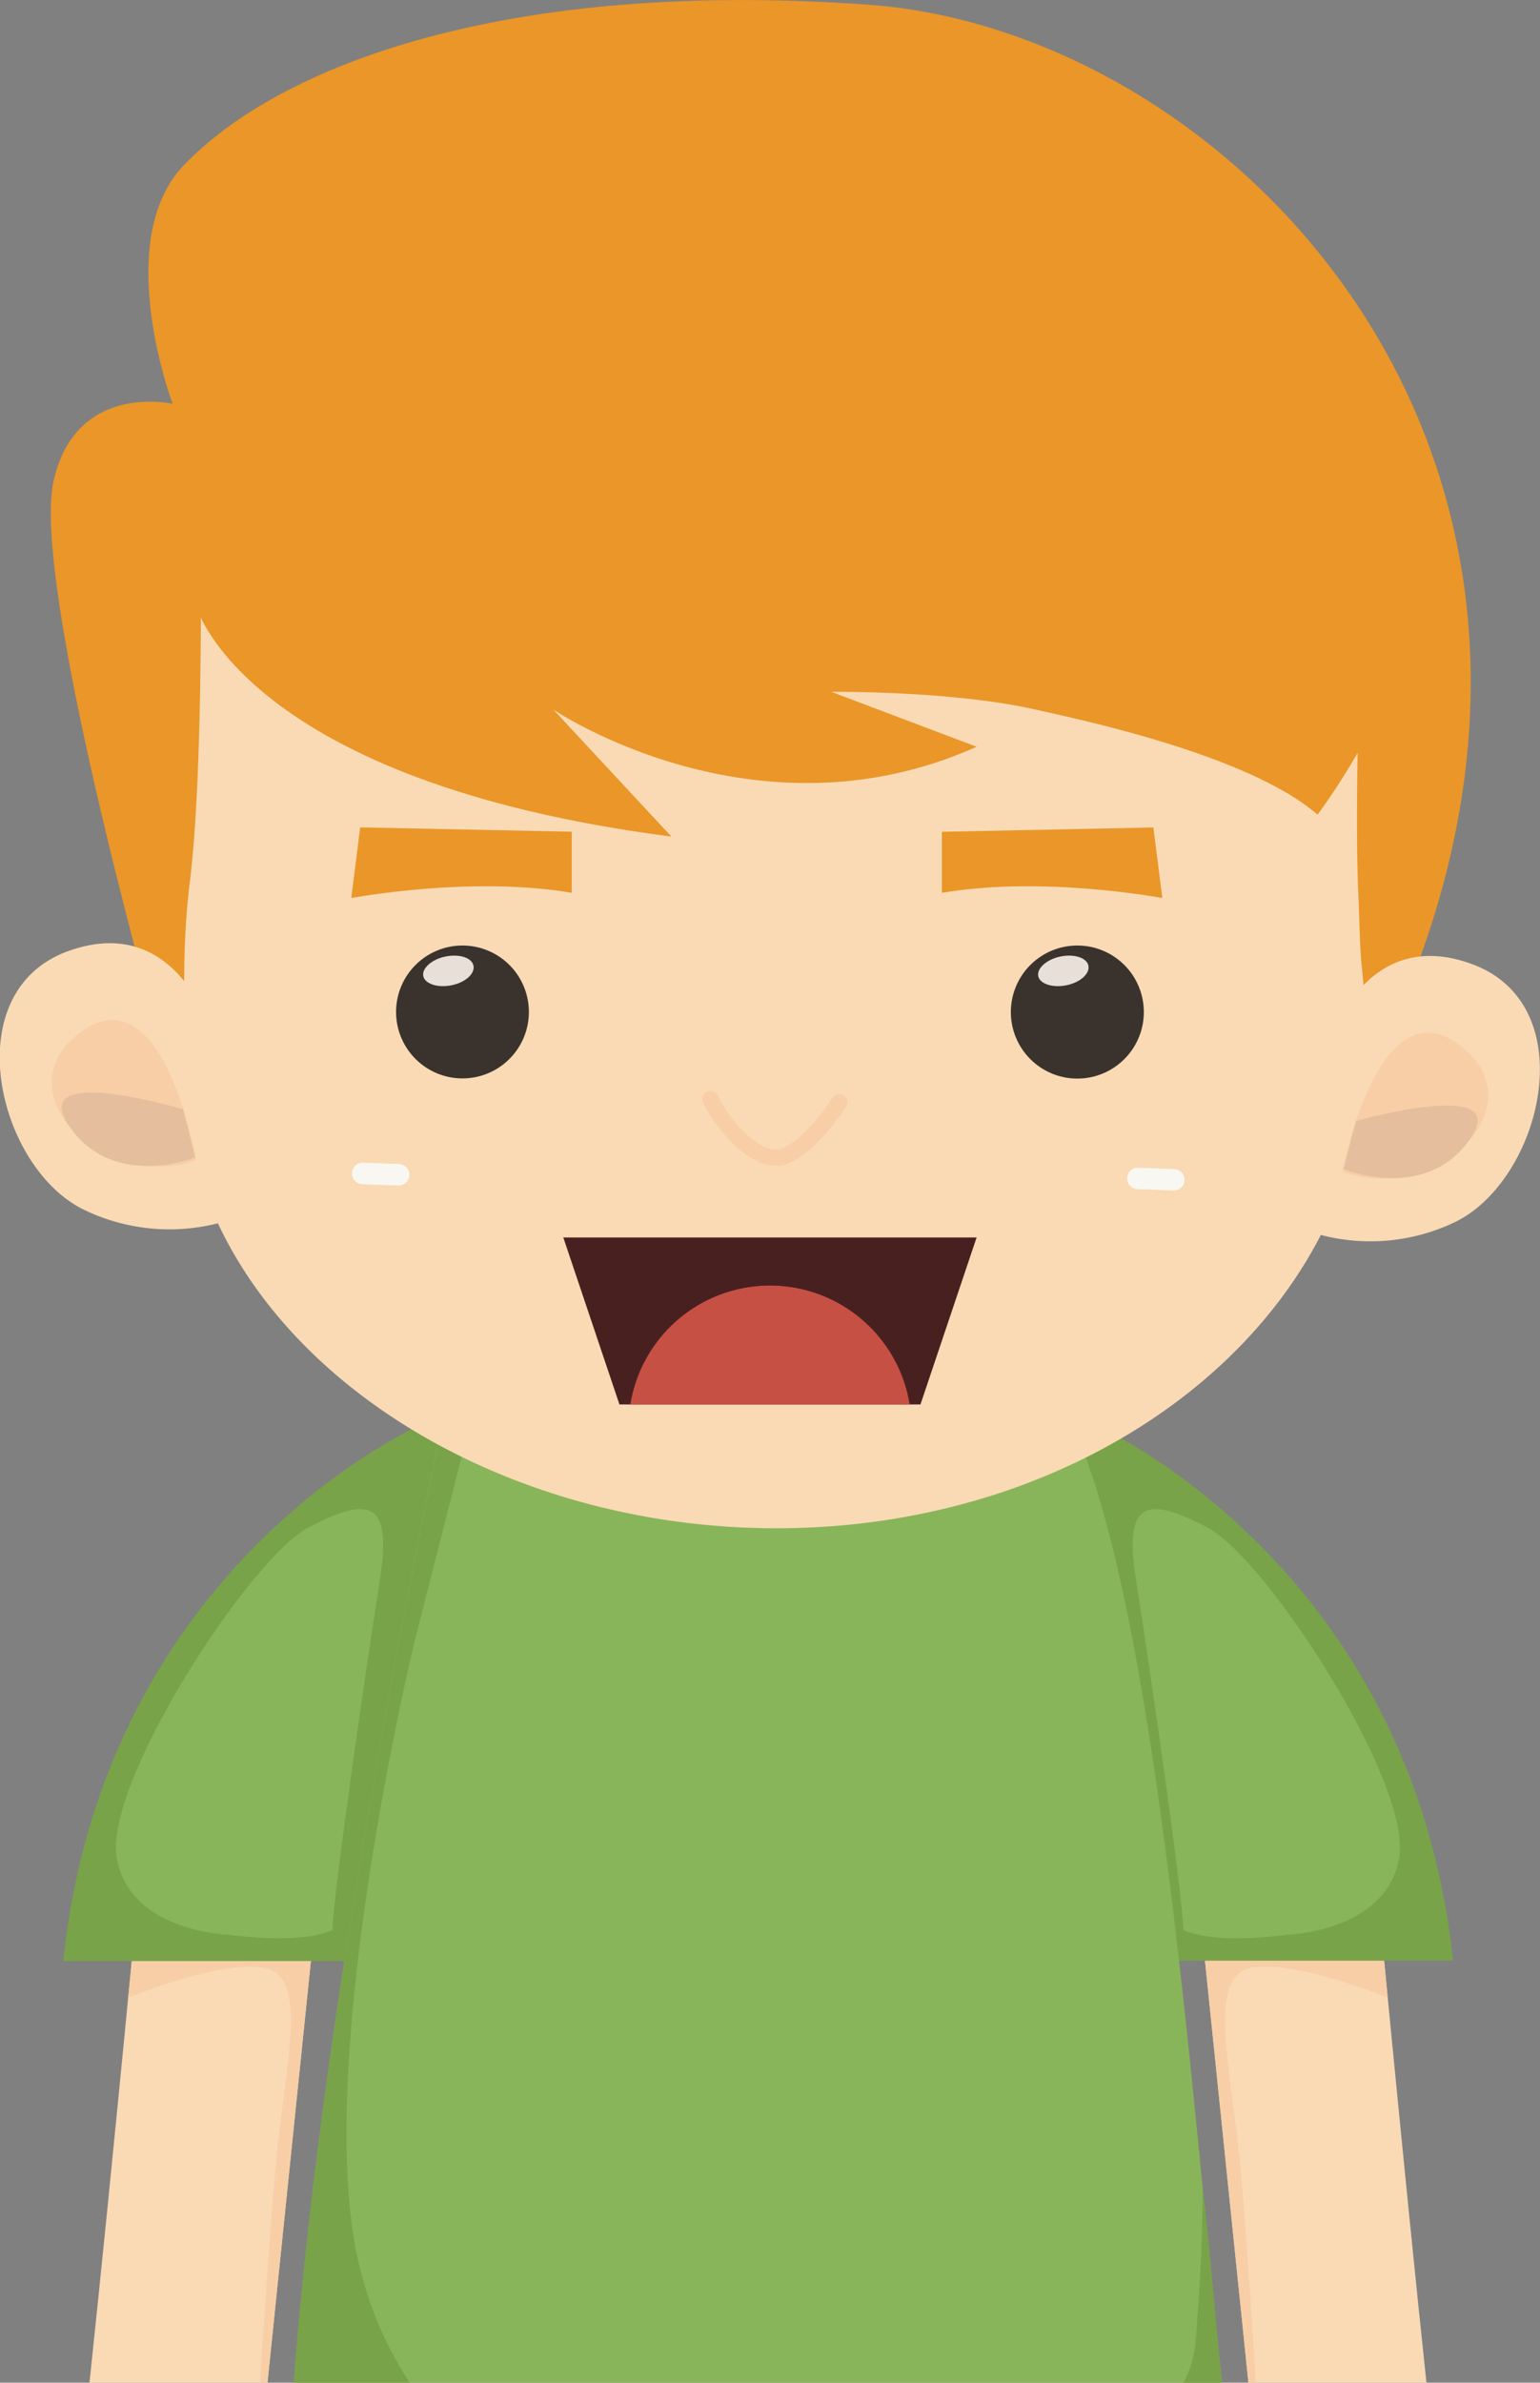 <svg xmlns="http://www.w3.org/2000/svg" viewBox="0 0 168.16 260.01"><rect x="0" y="0" width="168.16" height="260.01" fill="#808080" stroke="none"/><defs><style>.cls-1{fill:#f9dab4;}.cls-2{fill:#f7cea6;}.cls-3{fill:#79a348;}.cls-4{fill:#88b559;}.cls-5{fill:#ea9628;}.cls-6{fill:#f9f7f2;}.cls-7{fill:#e5be9e;}.cls-8{fill:#3a332d;}.cls-9{fill:#e8dfd9;}.cls-10{fill:#492020;}.cls-11{fill:#c65044;}</style></defs><title>资源 30</title><g id="图层_2" data-name="图层 2"><g id="Layer_1" data-name="Layer 1"><path class="cls-1" d="M155.76,260H136.32l-6.09-59.15,19.65,0S153.47,238.6,155.76,260Z"/><path class="cls-2" d="M151.53,218h0s-9.54-4-14.67-3.3-2.58,10.11-1.48,21.12c.52,5.25,1.19,15.21,1.76,24.2h-.82l-6.09-59.15,19.65,0S150.57,208.07,151.53,218Z"/><path class="cls-3" d="M119.66,155.53s34.44,15.08,39,58.43H116V155.53Z"/><path class="cls-4" d="M140.52,211.13s10.91-.28,12.27-8.44-14.53-32.65-20.94-36-9.22-3.19-7.81,5.66,5.17,34.87,5.17,38.26C132.8,212.26,140.52,211.13,140.52,211.13Z"/><path class="cls-1" d="M9.77,260H29.21l6.09-59.15-19.65,0S12.06,238.6,9.77,260Z"/><path class="cls-2" d="M14,218h0s9.53-4,14.67-3.3,2.58,10.11,1.48,21.12C29.63,241.06,29,251,28.39,260h.82l6.09-59.15-19.65,0S15,208.07,14,218Z"/><path class="cls-3" d="M45.87,155.53S11.43,170.61,6.91,214h42.6V155.53Z"/><path class="cls-4" d="M25,211.13s-10.9-.28-12.26-8.44,14.53-32.65,20.94-36,9.22-3.19,7.81,5.66-5.18,34.87-5.18,38.26C32.73,212.26,25,211.13,25,211.13Z"/><path class="cls-4" d="M133.43,260c-3-28.13-6.83-82.2-15.88-103.54l-69.58.4S35.37,215.53,32.09,260Z"/><path class="cls-3" d="M130.56,255.47a11.21,11.21,0,0,1-1.35,4.54h4.22c-.66-6.25-1.21-13.69-2.13-21.58C131.38,243.72,131,249.74,130.56,255.47Z"/><path class="cls-3" d="M45.33,178.86l5.62-22H48S35.37,215.53,32.09,260H44.75a38.78,38.78,0,0,1-5.06-11.08C33.34,228,45.33,178.86,45.33,178.86Z"/><path class="cls-5" d="M16.62,110.43S3.4,63.34,5.85,52.48s13-8.41,13-8.41-6.68-17.71,1.18-26C30.62,7,55.54-2.3,94.78.51s83.47,48.11,58.59,108.38L94.15,125Z"/><path class="cls-1" d="M149.16,52.6,21.83,52.45s.62,29.91-1.1,43.78c-1,8-.44,14.86-.65,18C18.2,143,48.64,166.54,84.28,166.77s64.68-22.93,64.87-51.72a78.12,78.12,0,0,0-.45-9.54c-.24-2.43-.24-5.07-.38-8.06C147.73,84.5,149.16,52.6,149.16,52.6Z"/><path class="cls-6" d="M44.7,128.25a1.18,1.18,0,0,1-1.21,1.12l-3.93-.15A1.16,1.16,0,0,1,38.44,128h0a1.15,1.15,0,0,1,1.21-1.12l3.93.14a1.17,1.17,0,0,1,1.12,1.22Z"/><path class="cls-6" d="M129.34,128.79a1.16,1.16,0,0,1-1.21,1.12l-3.93-.15a1.16,1.16,0,0,1-1.12-1.2h0a1.17,1.17,0,0,1,1.21-1.13l3.93.15a1.16,1.16,0,0,1,1.12,1.21Z"/><path class="cls-1" d="M140.9,133.59a21.39,21.39,0,0,0,18-.24c9.45-4.62,14.11-23.59,1.87-28.13s-16,9.54-16,9.54Z"/><path class="cls-2" d="M146.6,127.82s3.89-20.79,13-13.61c5.58,4.41,2.27,10.57-2.91,13.1C153.41,128.89,149.19,129,146.6,127.82Z"/><path class="cls-7" d="M146.71,127.58l1.35-5.24s17.28-4.93,12.43,2S146.71,127.58,146.71,127.58Z"/><path class="cls-1" d="M27,132.4a21.45,21.45,0,0,1-18-.47c-9.39-4.75-13.8-23.78-1.5-28.16s15.9,9.75,15.9,9.75Z"/><path class="cls-2" d="M21.42,126.55S17.8,105.72,8.61,112.78c-5.63,4.34-2.4,10.54,2.75,13.13C14.59,127.54,18.81,127.73,21.42,126.55Z"/><path class="cls-7" d="M21.31,126.31,20,121.06S2.81,115.9,7.57,122.9,21.31,126.31,21.31,126.31Z"/><path class="cls-2" d="M90.89,119.8h0A24.53,24.53,0,0,1,89,122.35a17.79,17.79,0,0,1-1.78,1.8,6.46,6.46,0,0,1-1.83,1.18,1.76,1.76,0,0,1-.69.12,3.46,3.46,0,0,1-1.64-.51,10.5,10.5,0,0,1-2.7-2.38,14.93,14.93,0,0,1-2-3,.88.88,0,1,0-1.58.78A17,17,0,0,0,80,124.76a10.36,10.36,0,0,0,2.2,1.71,5.24,5.24,0,0,0,2.5.75A3.85,3.85,0,0,0,86,127a8.73,8.73,0,0,0,2.42-1.55,21.89,21.89,0,0,0,2.8-3.05c.71-.93,1.15-1.62,1.16-1.63a.88.88,0,0,0-.26-1.22A.89.89,0,0,0,90.89,119.8Z"/><path class="cls-5" d="M21.51,66.38S27,85.31,73.31,91.29L60.41,77.42s22,14.93,46.23,4.07l-15.88-6s12.9-.12,21.85,1.84c4.45,1,23.62,4.91,31.26,11.57,0,0,19.21-25.4,6.87-36.47S-12.13,37.88,21.51,66.38Z"/><path class="cls-5" d="M126.92,98s-13-2.47-24.07-.57V90.77l23.09-.47Z"/><path class="cls-5" d="M38.36,98s13-2.47,24.07-.57l0-6.67-23.1-.47Z"/><path class="cls-8" d="M57.75,110.43a7.25,7.25,0,1,1-7.25-7.25A7.25,7.25,0,0,1,57.75,110.43Z"/><path class="cls-9" d="M51.7,105.38c.18.88-.9,1.84-2.41,2.14s-2.89-.16-3.07-1,.91-1.83,2.42-2.14S51.53,104.51,51.7,105.38Z"/><path class="cls-8" d="M124.9,110.43a7.26,7.26,0,1,1-7.25-7.25A7.26,7.26,0,0,1,124.9,110.43Z"/><path class="cls-9" d="M118.85,105.38c.17.88-.91,1.84-2.42,2.14s-2.89-.16-3.06-1,.91-1.83,2.42-2.14S118.67,104.51,118.85,105.38Z"/><polygon class="cls-10" points="84.21 135.04 83.94 135.04 61.51 135.04 67.64 153.26 83.94 153.26 84.21 153.26 100.51 153.26 106.64 135.04 84.21 135.04"/><path class="cls-11" d="M68.83,153.26h30.5a15.45,15.45,0,0,0-30.5,0Z"/></g></g></svg>